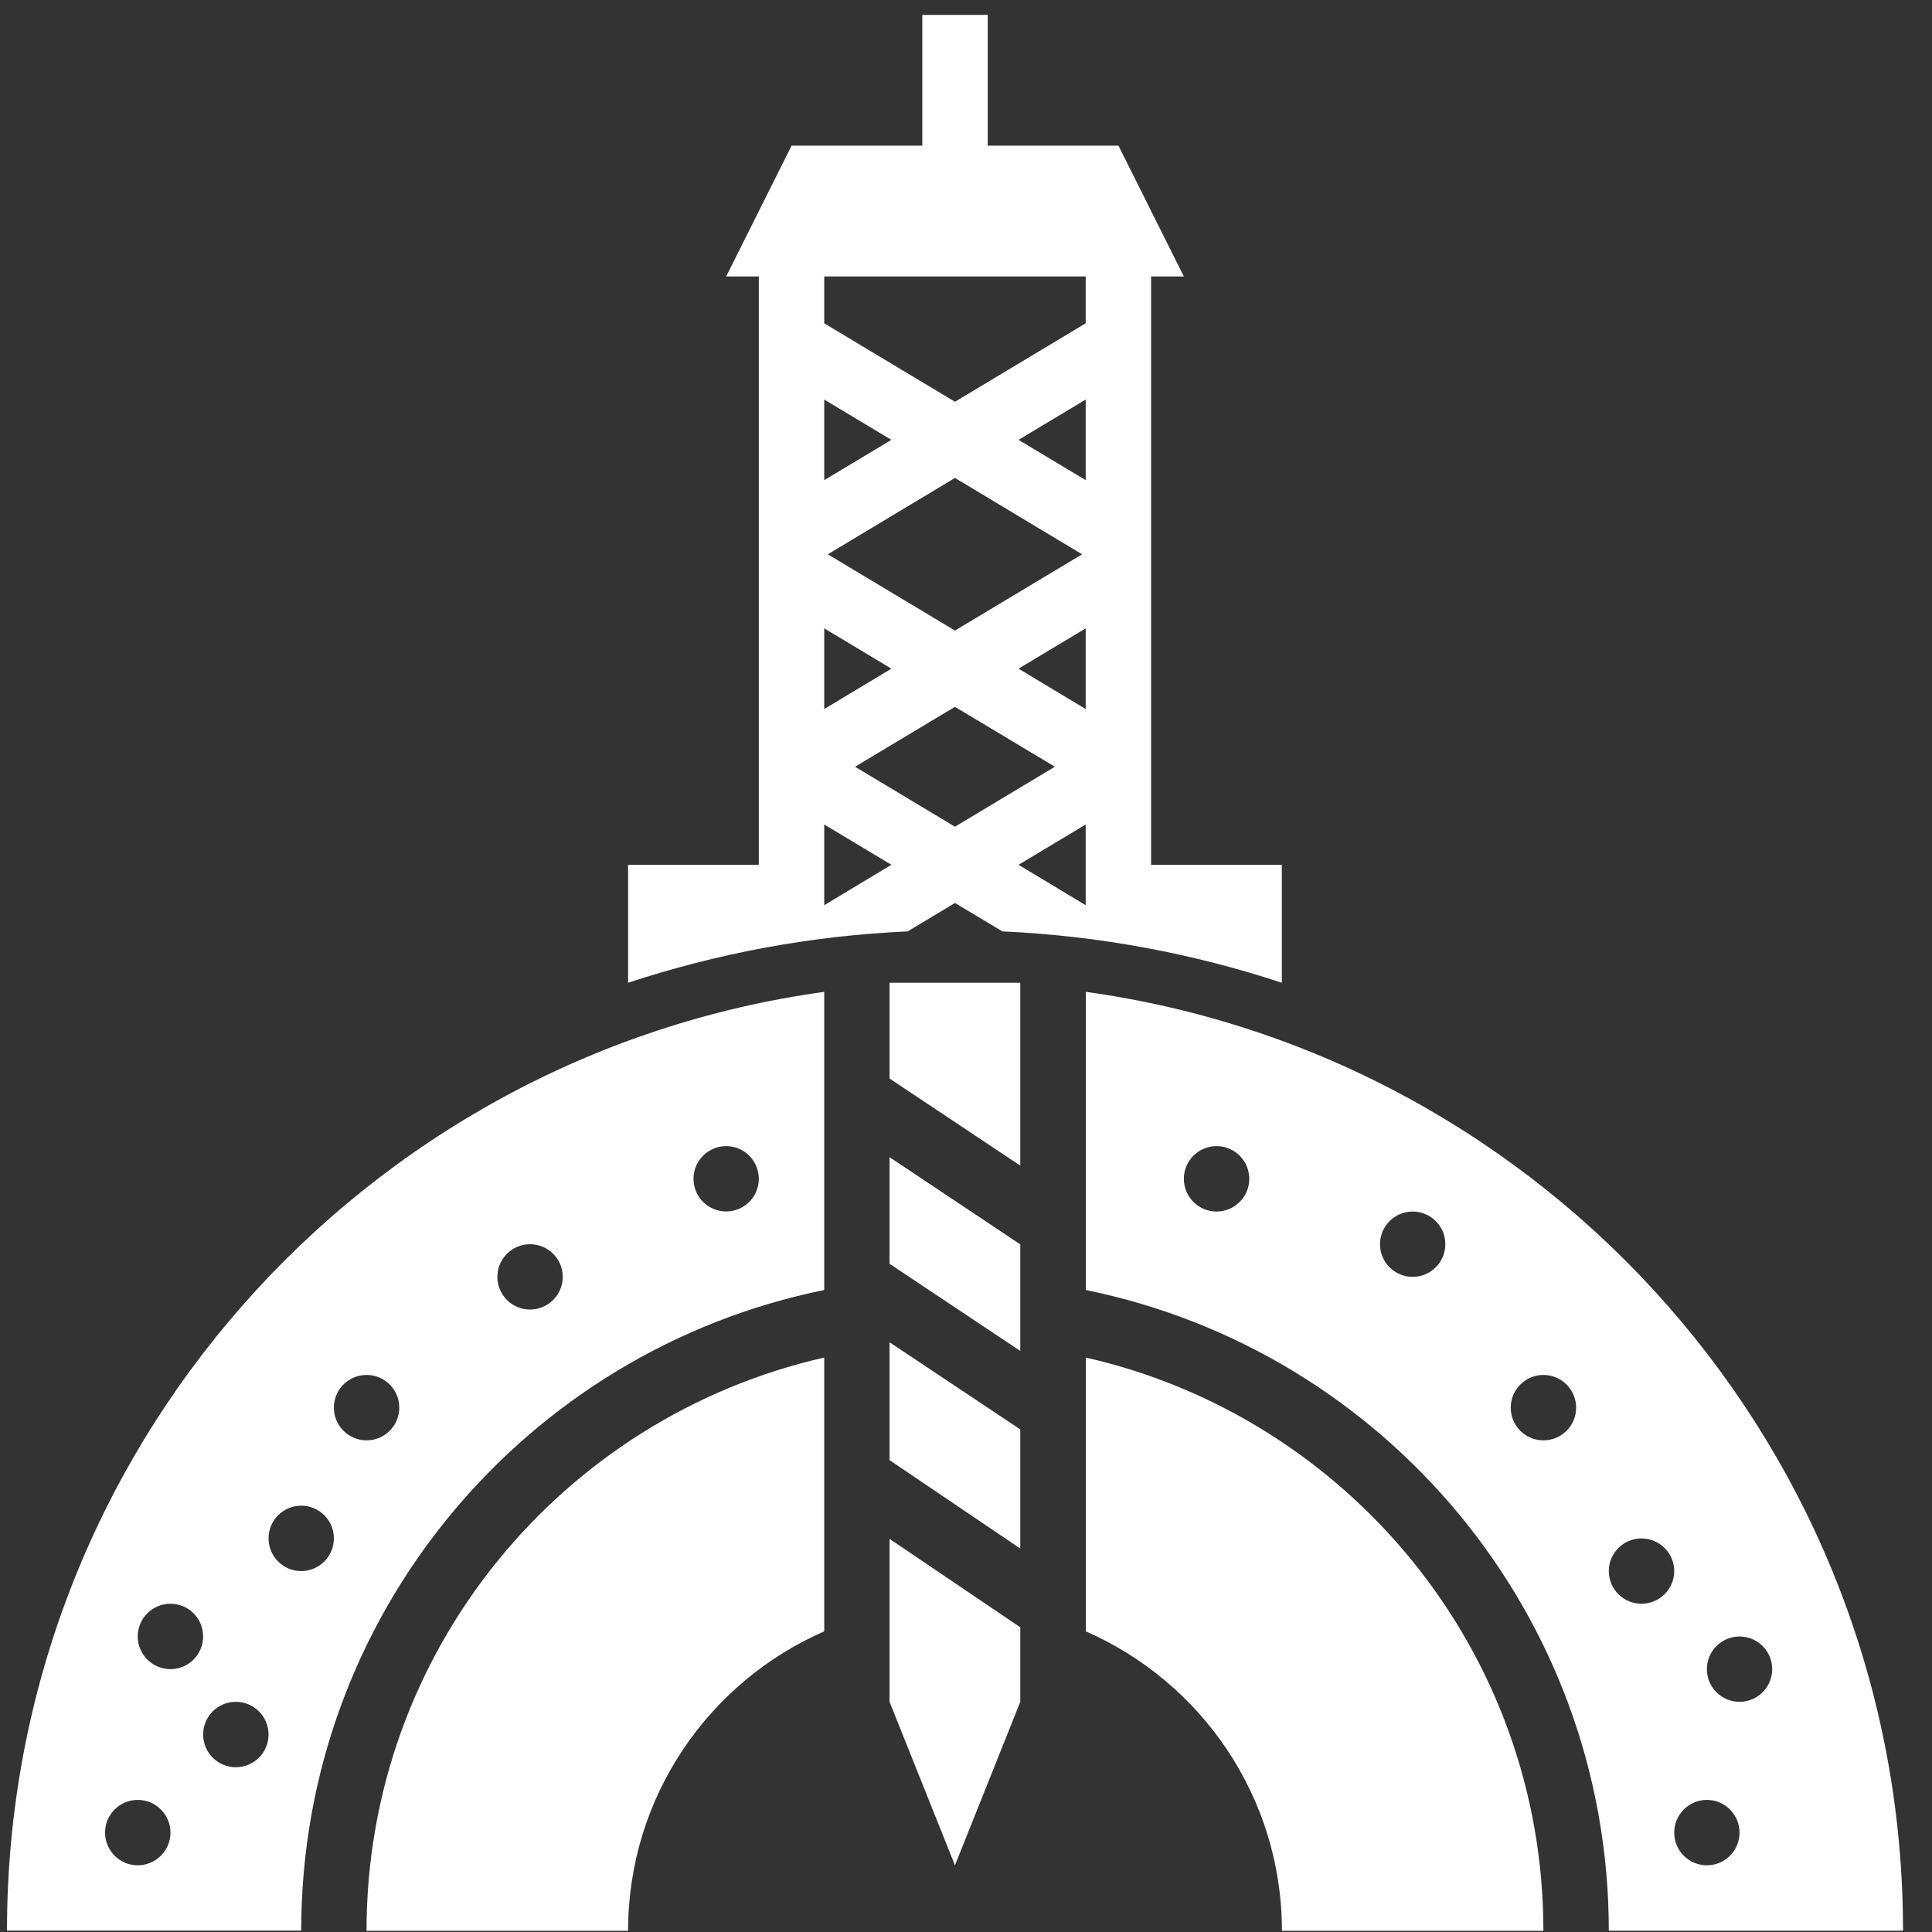 <svg width="21" height="21" viewBox="0 0 21 21" fill="none" xmlns="http://www.w3.org/2000/svg">
    <rect x="0" y="0" width="21" height="21" fill="#333333" stroke="none"/>
    <path fill-rule="evenodd" clip-rule="evenodd" d="M11.09 15.537L9.669 14.59V15.871L11.09 16.832V15.537Z" fill="white"/>
    <path fill-rule="evenodd" clip-rule="evenodd" d="M11.09 13.526L9.669 12.578V13.737L11.09 14.684V13.526Z" fill="white"/>
    <path fill-rule="evenodd" clip-rule="evenodd" d="M11.09 10.682H9.669V11.723L11.09 12.67V10.682Z" fill="white"/>
    <path fill-rule="evenodd" clip-rule="evenodd" d="M9.669 18.498L10.38 20.275L11.09 18.498V17.688L9.669 16.727V18.498Z" fill="white"/>
    <path fill-rule="evenodd" clip-rule="evenodd" d="M10.38 9.815L10.896 10.124C11.952 10.171 12.97 10.365 13.933 10.682V9.4H12.512V3.005H12.868L12.157 1.583H10.736V0.162H10.025V1.583H8.604L7.893 3.005H8.248V9.4H6.827V10.682C7.79 10.365 8.808 10.171 9.865 10.124L10.38 9.815ZM10.38 8.986L9.294 8.334L10.38 7.683L11.466 8.334L10.38 8.986ZM8.998 6.025L10.38 5.195L11.762 6.025L10.38 6.854L8.998 6.025ZM11.801 9.839L11.071 9.4L11.801 8.962V9.839ZM11.801 7.707L11.071 7.268L11.801 6.83V7.707ZM11.801 5.219L11.071 4.781L11.801 4.343V5.219ZM8.959 3.005H11.801V3.514L10.38 4.367L8.959 3.514V3.005ZM8.959 4.343L9.689 4.781L8.959 5.219V4.343ZM8.959 6.83L9.689 7.268L8.959 7.707V6.83ZM8.959 9.839V8.962L9.689 9.4L8.959 9.839Z" fill="white"/>
    <path fill-rule="evenodd" clip-rule="evenodd" d="M8.959 17.732V14.756C6.112 15.402 3.984 17.944 3.984 20.987H6.827C6.827 19.53 7.705 18.28 8.959 17.732Z" fill="white"/>
    <path fill-rule="evenodd" clip-rule="evenodd" d="M11.802 14.756V17.732C13.056 18.281 13.934 19.531 13.934 20.987H16.776C16.776 17.945 14.649 15.403 11.802 14.756Z" fill="white"/>
    <path fill-rule="evenodd" clip-rule="evenodd" d="M3.274 20.985C3.274 17.547 5.715 14.68 8.959 14.022V10.781C3.941 11.474 0.076 15.777 0.076 20.985H3.274ZM7.893 12.458C8.089 12.458 8.248 12.617 8.248 12.813C8.248 13.009 8.089 13.168 7.893 13.168C7.697 13.168 7.538 13.009 7.538 12.813C7.538 12.617 7.697 12.458 7.893 12.458ZM5.761 13.524C5.957 13.524 6.117 13.683 6.117 13.879C6.117 14.075 5.957 14.234 5.761 14.234C5.565 14.234 5.406 14.075 5.406 13.879C5.406 13.683 5.565 13.524 5.761 13.524ZM3.985 14.945C4.181 14.945 4.34 15.104 4.34 15.3C4.34 15.497 4.181 15.656 3.985 15.656C3.788 15.656 3.629 15.497 3.629 15.3C3.629 15.104 3.788 14.945 3.985 14.945ZM3.274 16.366C3.47 16.366 3.629 16.525 3.629 16.721C3.629 16.918 3.47 17.077 3.274 17.077C3.078 17.077 2.919 16.918 2.919 16.721C2.919 16.525 3.078 16.366 3.274 16.366ZM2.563 18.498C2.76 18.498 2.919 18.657 2.919 18.854C2.919 19.05 2.76 19.209 2.563 19.209C2.367 19.209 2.208 19.05 2.208 18.854C2.208 18.657 2.367 18.498 2.563 18.498ZM1.853 17.432C2.049 17.432 2.208 17.591 2.208 17.787C2.208 17.983 2.049 18.143 1.853 18.143C1.657 18.143 1.497 17.983 1.497 17.787C1.497 17.591 1.657 17.432 1.853 17.432ZM1.497 19.564C1.693 19.564 1.853 19.723 1.853 19.919C1.853 20.116 1.693 20.275 1.497 20.275C1.302 20.275 1.142 20.116 1.142 19.919C1.142 19.723 1.302 19.564 1.497 19.564Z" fill="white"/>
    <path fill-rule="evenodd" clip-rule="evenodd" d="M20.685 20.986C20.685 15.777 16.82 11.474 11.802 10.781V14.022C15.046 14.681 17.487 17.548 17.487 20.986H20.685ZM18.908 17.788C19.104 17.788 19.263 17.947 19.263 18.143C19.263 18.339 19.104 18.498 18.908 18.498C18.712 18.498 18.553 18.339 18.553 18.143C18.553 17.947 18.712 17.788 18.908 17.788ZM18.553 19.564C18.749 19.564 18.908 19.724 18.908 19.92C18.908 20.116 18.749 20.275 18.553 20.275C18.357 20.275 18.198 20.116 18.198 19.92C18.198 19.724 18.357 19.564 18.553 19.564ZM17.842 16.722C18.038 16.722 18.198 16.881 18.198 17.077C18.198 17.273 18.038 17.432 17.842 17.432C17.646 17.432 17.487 17.273 17.487 17.077C17.487 16.881 17.646 16.722 17.842 16.722ZM13.223 13.169C13.027 13.169 12.868 13.01 12.868 12.813C12.868 12.617 13.027 12.458 13.223 12.458C13.419 12.458 13.579 12.617 13.579 12.813C13.579 13.01 13.419 13.169 13.223 13.169ZM15.355 13.879C15.159 13.879 15 13.72 15 13.524C15 13.328 15.159 13.169 15.355 13.169C15.551 13.169 15.71 13.328 15.71 13.524C15.71 13.72 15.551 13.879 15.355 13.879ZM16.776 15.656C16.58 15.656 16.421 15.497 16.421 15.301C16.421 15.105 16.58 14.945 16.776 14.945C16.973 14.945 17.132 15.105 17.132 15.301C17.132 15.497 16.973 15.656 16.776 15.656Z" fill="white"/>
</svg>
